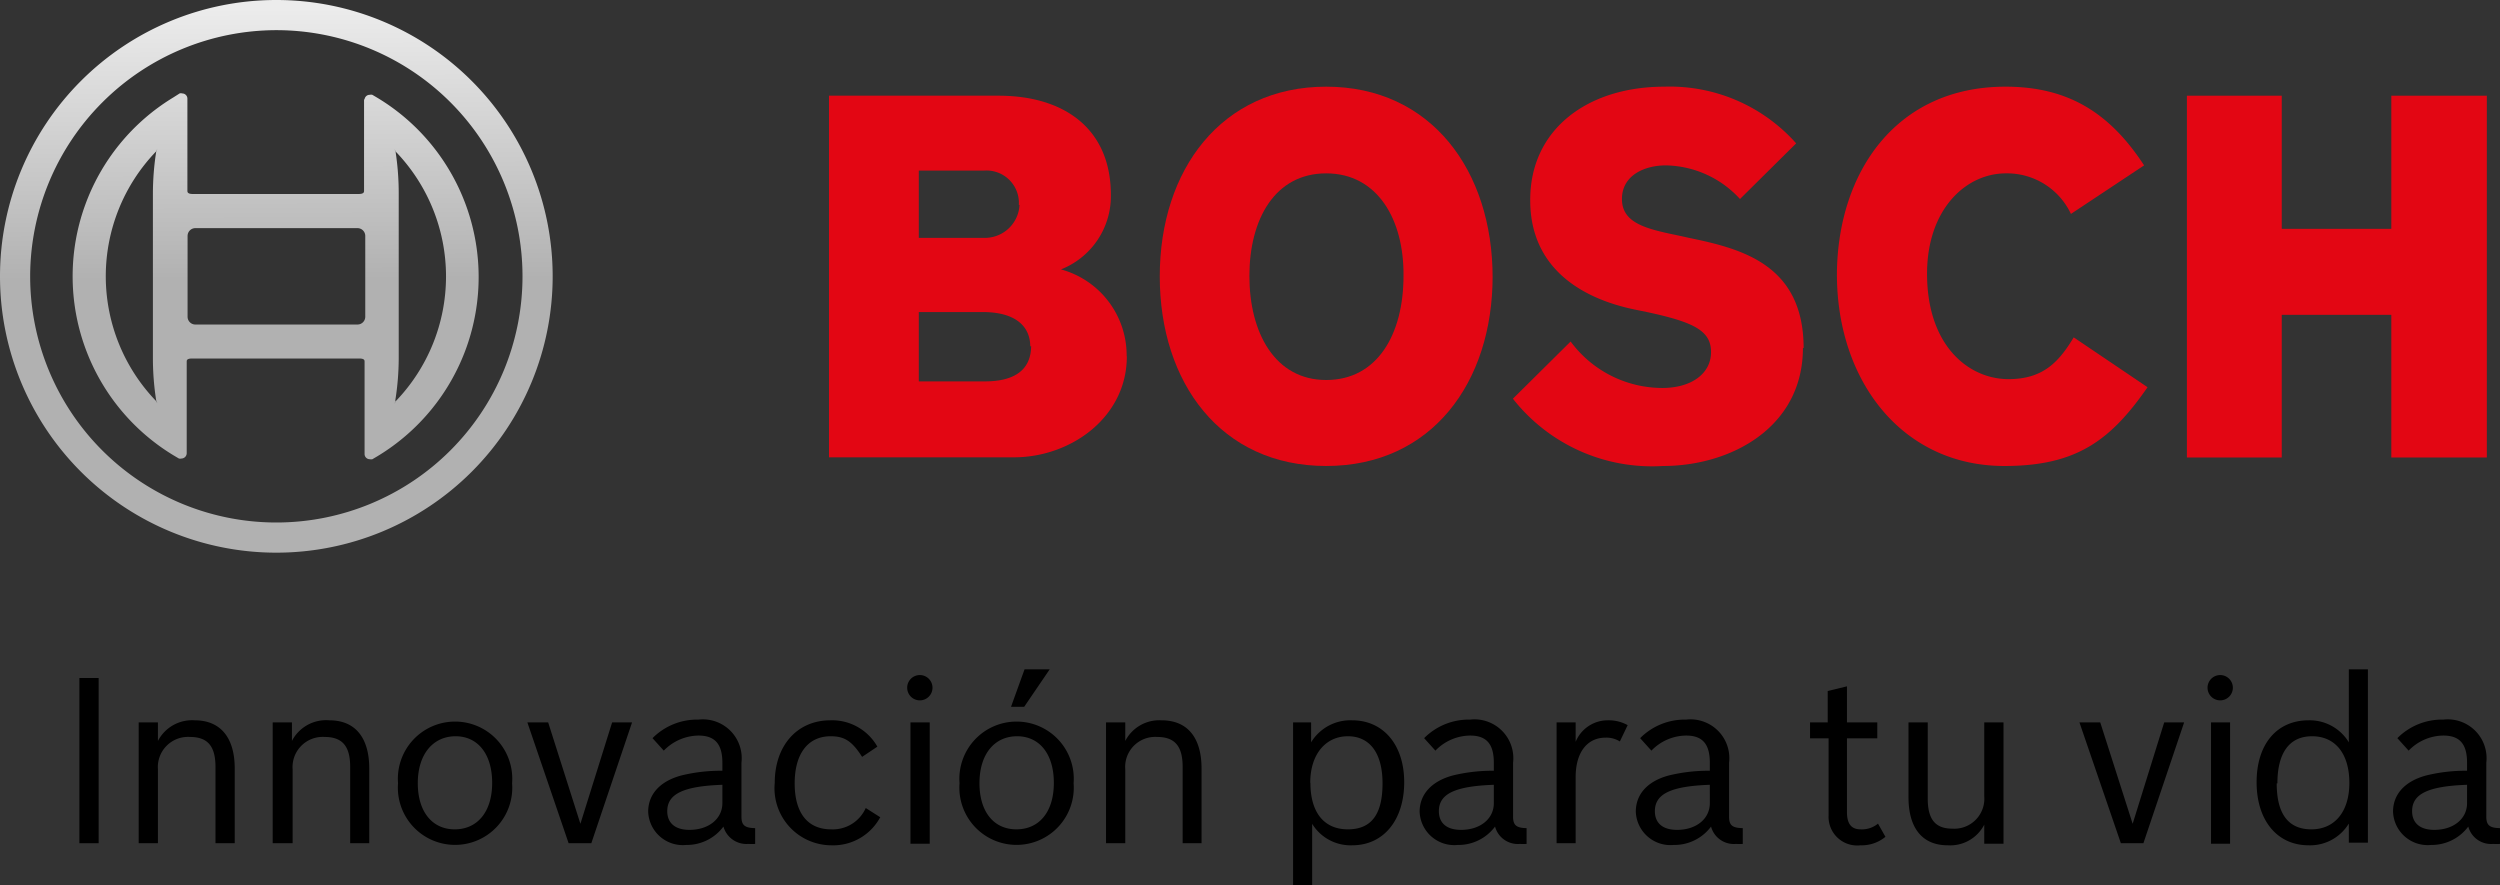 <svg xmlns="http://www.w3.org/2000/svg" xmlns:xlink="http://www.w3.org/1999/xlink" viewBox="0 0 144.21 51.06"><rect x="0" y="0" width="144.21" height="51.06" fill="#333333" stroke="none"/><defs><style>.cls-1,.cls-2{fill:#fff;}.cls-1,.cls-3{fill-rule:evenodd;}.cls-3{fill:#e30613;}.cls-4{fill:url(#Degradado_sin_nombre_43);}</style><linearGradient id="Degradado_sin_nombre_43" x1="15.99" y1="32.37" x2="15.89" y2="0.49" gradientUnits="userSpaceOnUse"><stop offset="0" stop-color="#b1b1b1"/><stop offset="0.51" stop-color="#b1b1b1"/><stop offset="1" stop-color="#ececec"/></linearGradient></defs><title>bosch</title><g id="Capa_2" data-name="Capa 2"><g id="MARCAS"><path class="cls-1" d="M52.81,22v-4.1A.14.14,0,0,1,53,17.8h3.73c1.84,0,2.89.79,2.89,2.18s-1,2.2-2.8,2.2H53a.14.14,0,0,1-.14-.14Zm0-8.29V9.87A.15.15,0,0,1,53,9.72h3.82a2,2,0,0,1,2.13,2.12,2.09,2.09,0,0,1-2.22,2.05H53a.14.14,0,0,1-.14-.14ZM48,5.66V26.25H58.48c3.07,0,6.37-2.18,6.37-5.69a5,5,0,0,0-3.62-4.87c-.08,0-.17,0-.17-.15a.15.15,0,0,1,.1-.14,4.34,4.34,0,0,0,2.78-4.15c0-3.5-2.37-5.59-6.34-5.59H48"/><path class="cls-1" d="M71.93,15.94c0-3.68,1.79-6.06,4.57-6.06s4.6,2.38,4.6,6.06S79.3,22,76.5,22s-4.57-2.4-4.57-6.09Zm-4.89,0c0,6.46,3.8,10.8,9.46,10.8S86,22.4,86,15.94,82.16,5.13,76.5,5.13,67,9.47,67,15.94"/><path class="cls-1" d="M88.39,11.56c0,4.06,3.2,5.59,5.88,6.15l.73.16c2.61.54,3.84,1,3.84,2.44s-1.18,2.21-3,2.21A6.68,6.68,0,0,1,90.6,19.9L87.47,23c1.67,2,3.87,3.77,8.48,3.77,3.94,0,7.93-2.29,7.93-6.67s-3.06-5.5-6.46-6.22l-.73-.15c-1.67-.35-3.29-.81-3.29-2.23s1.34-2.08,2.67-2.08a6,6,0,0,1,4.28,1.89l3.05-3A9.63,9.63,0,0,0,96,5.13c-4.54,0-7.59,2.59-7.59,6.43"/><path class="cls-1" d="M106.1,15.81c0,6.44,3.91,10.93,9.52,10.93,4.17,0,6.07-1.53,8-4.35l-4-2.71a4.07,4.07,0,0,1-3.8,2.35c-2.33,0-4.84-2-4.84-6.22,0-3.89,2.36-5.93,4.69-5.93a4.15,4.15,0,0,1,3.83,2.29l4-2.65c-2-3-4.46-4.35-7.84-4.35-6.62,0-9.58,5.34-9.58,10.64"/><path class="cls-1" d="M138.09,5.66V13.2a.14.14,0,0,1-.15.13h-6.32a.13.13,0,0,1-.14-.13V5.66h-5.19V26.25h5.19v-8.1a.13.13,0,0,1,.14-.13h6.32a.14.14,0,0,1,.15.13v8.1h5.22V5.66h-5.22"/><path class="cls-2" d="M22.6,8.65a.06.06,0,0,1,0,0,.19.19,0,0,1,.09-.15.16.16,0,0,1,.21.06l.07.14a10.52,10.52,0,0,1,0,14.55l-.07.14a.16.16,0,0,1-.21.06.16.16,0,0,1-.09-.14.09.09,0,0,1,0-.05l.07-.16a16.09,16.09,0,0,0,.17-2.39V11.21a15.37,15.37,0,0,0-.18-2.42l-.06-.14ZM10.68,18.27V13.61a.58.58,0,0,1,.58-.59h9.37a.58.58,0,0,1,.58.59v4.66a.58.58,0,0,1-.58.58H11.26a.58.58,0,0,1-.58-.58ZM9,8.52a.16.16,0,0,1,.2-.06.18.18,0,0,1,.1.15.06.06,0,0,1,0,0l-.07.17A16,16,0,0,0,9,11.21v9.46a15.62,15.62,0,0,0,.19,2.42l.06.13a.07.07,0,0,1,0,.05.15.15,0,0,1-.1.14.16.16,0,0,1-.2-.06l-.07-.14a10.52,10.52,0,0,1,0-14.55L9,8.52ZM21.21,5.69V11c0,.22-.15.32-.45.32H11.12c-.31,0-.45-.1-.45-.32V5.69a.16.16,0,0,0-.16-.16l-.08,0-.32.19a11.93,11.93,0,0,0,0,20.4l.32.19h.08a.15.15,0,0,0,.16-.15V20.87c0-.23.14-.33.45-.33h9.64c.31,0,.45.1.45.33v5.32a.15.15,0,0,0,.16.15h.08l.32-.19a11.93,11.93,0,0,0,0-20.4l-.32-.19-.08,0a.16.16,0,0,0-.16.16ZM1.6,15.94A14.34,14.34,0,1,1,15.94,30.27,14.35,14.35,0,0,1,1.6,15.94Zm-1.46,0A15.8,15.8,0,1,0,15.94.14,15.82,15.82,0,0,0,.14,15.94"/><path class="cls-3" d="M65,20.56c0,3.52-3.24,5.82-6.51,5.82H47.82V5.52H57.6c3.76,0,6.48,1.88,6.48,5.73a4.54,4.54,0,0,1-2.88,4.29,5.14,5.14,0,0,1,3.79,5Zm-6.23-8.72a1.87,1.87,0,0,0-2-2H53v3.88h3.73a2,2,0,0,0,2.08-1.91ZM59.43,20c0-1.21-.89-2-2.75-2H53V22h3.82c1.56,0,2.66-.56,2.66-2.06"/><path class="cls-3" d="M86.1,15.94c0,6.13-3.52,10.94-9.6,10.94s-9.6-4.81-9.6-10.94S70.45,5,76.5,5s9.6,4.84,9.6,11Zm-5.14,0C81,12.67,79.46,10,76.5,10s-4.43,2.65-4.43,5.92,1.47,6,4.43,6,4.46-2.65,4.46-6"/><path class="cls-3" d="M104,20.07c0,4.59-4.16,6.81-8.07,6.81A10.21,10.21,0,0,1,87.27,23L90.6,19.7a6.59,6.59,0,0,0,5.29,2.68c1.68,0,2.81-.83,2.81-2.07S97.7,18.58,95,18l-.73-.15c-3.29-.69-6-2.56-6-6.29C88.25,7.46,91.58,5,96,5a9.75,9.75,0,0,1,7.61,3.27l-3.24,3.21a5.93,5.93,0,0,0-4.28-1.94c-1.19,0-2.53.55-2.53,1.94s1.4,1.72,3.18,2.09l.73.16c3,.62,6.57,1.54,6.57,6.35"/><path class="cls-3" d="M123.87,22.35c-2.14,3.08-4.12,4.53-8.25,4.53-5.87,0-9.66-4.87-9.66-11.07C106,9.93,109.38,5,115.68,5c3.45,0,5.93,1.36,8,4.54l-4.22,2.8A4.07,4.07,0,0,0,115.71,10c-2.32,0-4.55,2.08-4.55,5.79,0,4.17,2.41,6.08,4.7,6.08,2,0,2.91-1,3.76-2.41l4.25,2.87"/><polyline class="cls-3" points="143.45 26.39 137.94 26.39 137.94 18.16 131.62 18.16 131.62 26.39 126.15 26.39 126.15 5.52 131.62 5.52 131.62 13.2 137.94 13.2 137.94 5.52 143.45 5.52 143.45 26.39"/><path class="cls-4" d="M22.8,23.11A15.72,15.72,0,0,0,23,20.67V11.21a15.94,15.94,0,0,0-.18-2.45l-.07-.17h0l.08.16a10.38,10.38,0,0,1,0,14.39l-.08.16h0l.07-.17ZM9,23.13A10.38,10.38,0,0,1,9,8.74l.08-.16h0l-.07.17a15.91,15.91,0,0,0-.19,2.45v9.46a15.78,15.78,0,0,0,.19,2.44l.07.17h0L9,23.13Zm12-17.44V11c0,.07,0,.19-.31.19H11.12c-.31,0-.31-.12-.31-.19V5.69a.3.3,0,0,0-.3-.3.24.24,0,0,0-.15,0L10,5.62a12.07,12.07,0,0,0,0,20.64l.32.19a.33.33,0,0,0,.15,0,.31.31,0,0,0,.3-.3V20.87c0-.08,0-.19.31-.19h9.64c.31,0,.31.11.31.19v5.32a.3.3,0,0,0,.3.3.37.37,0,0,0,.15,0l.32-.19a12.07,12.07,0,0,0,0-20.64l-.32-.19a.26.26,0,0,0-.15,0,.29.29,0,0,0-.3.3ZM1.74,15.94a14.2,14.2,0,1,0,14.2-14.2,14.22,14.22,0,0,0-14.2,14.2ZM0,15.94A15.94,15.94,0,1,1,15.94,31.88,15.94,15.94,0,0,1,0,15.94Zm10.82,2.33V13.61a.45.45,0,0,1,.44-.45h9.37a.45.45,0,0,1,.44.45v4.66a.45.45,0,0,1-.44.45H11.26a.45.45,0,0,1-.44-.45"/><polyline points="4.58 39.11 5.69 39.11 5.69 48.64 4.58 48.64 4.58 39.11"/><path d="M8,41.67H9.11v1.07a2.22,2.22,0,0,1,2.12-1.19c1.49,0,2.31,1,2.31,2.78v4.31H12.43v-4.4c0-1.2-.45-1.73-1.48-1.73a1.74,1.74,0,0,0-1.84,1.87v4.26H8v-7"/><path d="M15.73,41.67h1.11v1.07A2.22,2.22,0,0,1,19,41.55c1.49,0,2.3,1,2.3,2.78v4.31h-1.1v-4.4c0-1.2-.45-1.73-1.48-1.73a1.74,1.74,0,0,0-1.84,1.87v4.26H15.73v-7"/><path d="M24.1,45.18c0,1.64.83,2.66,2.13,2.66s2.16-1,2.16-2.68-.84-2.69-2.11-2.69-2.18,1-2.18,2.71Zm5.44,0a3.3,3.3,0,1,1-6.58,0,3.3,3.3,0,1,1,6.58,0"/><polyline points="30.42 41.67 31.62 41.67 33.48 47.52 35.31 41.67 36.46 41.67 34.11 48.64 32.8 48.64 30.42 41.67"/><path d="M41.67,45.27c-2.24.08-3.18.52-3.18,1.52,0,.69.46,1.08,1.28,1.08,1.11,0,1.9-.64,1.9-1.54V45.27Zm1.89,3.41a2.82,2.82,0,0,1-.39,0,1.38,1.38,0,0,1-1.44-1,2.63,2.63,0,0,1-2.14,1.06,2,2,0,0,1-2.2-1.92c0-1,.68-1.76,1.92-2.09a9.57,9.57,0,0,1,2.36-.27V44c0-1.08-.43-1.57-1.38-1.57a2.83,2.83,0,0,0-2,.87l-.65-.72a3.62,3.62,0,0,1,2.65-1.07A2.24,2.24,0,0,1,42.77,44v3.11c0,.49.19.65.79.66v.87"/><path d="M50.77,47.15a3.08,3.08,0,0,1-2.83,1.61,3.29,3.29,0,0,1-3.25-3.6c0-2.15,1.29-3.61,3.21-3.61a3,3,0,0,1,2.71,1.52l-.88.59c-.57-.89-1-1.19-1.81-1.19-1.31,0-2.08,1-2.08,2.72s.76,2.65,2.1,2.65a2.08,2.08,0,0,0,2-1.23l.85.54"/><path d="M52.52,41.67h1.11v7H52.52v-7Zm1.27-2a.73.73,0,1,1-1.46,0,.73.73,0,0,1,1.46,0"/><path d="M59.1,38.61h1.45l-1.47,2.16h-.76l.78-2.16Zm-2.6,6.57c0,1.64.82,2.66,2.13,2.66s2.16-1,2.16-2.68-.84-2.69-2.12-2.69-2.17,1-2.17,2.71Zm5.43,0a3.3,3.3,0,1,1-6.58,0,3.3,3.3,0,1,1,6.58,0"/><path d="M63.8,41.67h1.11v1.07A2.21,2.21,0,0,1,67,41.55c1.5,0,2.31,1,2.31,2.78v4.31H68.22v-4.4c0-1.2-.45-1.73-1.48-1.73a1.73,1.73,0,0,0-1.83,1.87v4.26H63.8v-7"/><path d="M75.59,45.16c0,1.71.79,2.68,2.16,2.68s2-.88,2-2.65-.75-2.72-2-2.72-2.17,1-2.17,2.69Zm-1.06-3.49h1.1v1.15A2.65,2.65,0,0,1,78,41.55c1.79,0,3,1.41,3,3.57s-1.17,3.64-3,3.64a2.6,2.6,0,0,1-2.31-1.24v3.54h-1.1V41.67"/><path d="M86.17,45.27c-2.24.08-3.17.52-3.17,1.52,0,.69.45,1.08,1.28,1.08,1.11,0,1.89-.64,1.89-1.54V45.27Zm1.89,3.41a2.62,2.62,0,0,1-.38,0,1.36,1.36,0,0,1-1.44-1,2.63,2.63,0,0,1-2.15,1.06,2,2,0,0,1-2.2-1.92c0-1,.69-1.76,1.92-2.09a9.64,9.64,0,0,1,2.36-.27V44c0-1.08-.42-1.57-1.37-1.57a2.82,2.82,0,0,0-2,.87l-.65-.72a3.62,3.62,0,0,1,2.65-1.07A2.24,2.24,0,0,1,87.28,44v3.11c0,.49.19.65.78.66v.87"/><path d="M89.79,41.67h1.1v1.12a2,2,0,0,1,1.87-1.24,2.23,2.23,0,0,1,1.13.28l-.45.94a1.47,1.47,0,0,0-.82-.22c-1.08,0-1.73.87-1.73,2.27v3.82h-1.1v-7"/><path d="M98.63,45.27c-2.24.08-3.17.52-3.17,1.52,0,.69.45,1.08,1.28,1.08,1.11,0,1.89-.64,1.89-1.54V45.27Zm1.9,3.41a2.82,2.82,0,0,1-.39,0,1.36,1.36,0,0,1-1.44-1,2.63,2.63,0,0,1-2.15,1.06,2,2,0,0,1-2.19-1.92c0-1,.67-1.76,1.91-2.09a9.64,9.64,0,0,1,2.36-.27V44c0-1.08-.42-1.57-1.37-1.57a2.82,2.82,0,0,0-2,.87l-.65-.72a3.62,3.62,0,0,1,2.65-1.07A2.24,2.24,0,0,1,99.74,44v3.11c0,.49.18.65.79.66v.87"/><path d="M104.36,41.67h1.07V39.86l1.11-.27v2.08h1.75v.92h-1.75v4.25c0,.68.25,1,.79,1a1.45,1.45,0,0,0,1-.33l.43.76a2.14,2.14,0,0,1-1.44.49,1.65,1.65,0,0,1-1.84-1.71V42.59h-1.07v-.92"/><path d="M114.46,47.57a2.21,2.21,0,0,1-2.11,1.19c-1.47,0-2.26-1-2.26-2.77V41.67h1.11v4.4c0,1.2.44,1.73,1.42,1.73a1.73,1.73,0,0,0,1.84-1.86V41.67h1.11v7h-1.11V47.57"/><polyline points="119.95 41.67 121.15 41.67 123.02 47.52 124.84 41.67 125.99 41.67 123.64 48.64 122.34 48.64 119.95 41.67"/><path d="M127.54,41.67h1.1v7h-1.1v-7Zm1.26-2a.73.73,0,1,1-1.46,0,.73.73,0,1,1,1.46,0"/><path d="M131.33,45.19c0,1.76.67,2.65,2,2.65s2.19-1,2.19-2.68-.81-2.69-2.15-2.69-2,1-2,2.72Zm4.15,2.33a2.61,2.61,0,0,1-2.31,1.24c-1.81,0-3-1.43-3-3.64s1.18-3.57,3-3.57a2.64,2.64,0,0,1,2.32,1.27V38.61h1.1v10h-1.1V47.52"/><path d="M142.31,45.27c-2.24.08-3.17.52-3.17,1.52,0,.69.46,1.08,1.28,1.08,1.11,0,1.89-.64,1.89-1.54V45.27Zm1.9,3.41a2.82,2.82,0,0,1-.39,0,1.36,1.36,0,0,1-1.44-1,2.63,2.63,0,0,1-2.14,1.06,2,2,0,0,1-2.2-1.92c0-1,.68-1.76,1.92-2.09a9.48,9.48,0,0,1,2.35-.27V44c0-1.08-.42-1.57-1.37-1.57a2.82,2.82,0,0,0-2,.87l-.65-.72a3.62,3.62,0,0,1,2.65-1.07A2.24,2.24,0,0,1,143.42,44v3.11c0,.49.19.65.79.66v.87"/></g></g></svg>